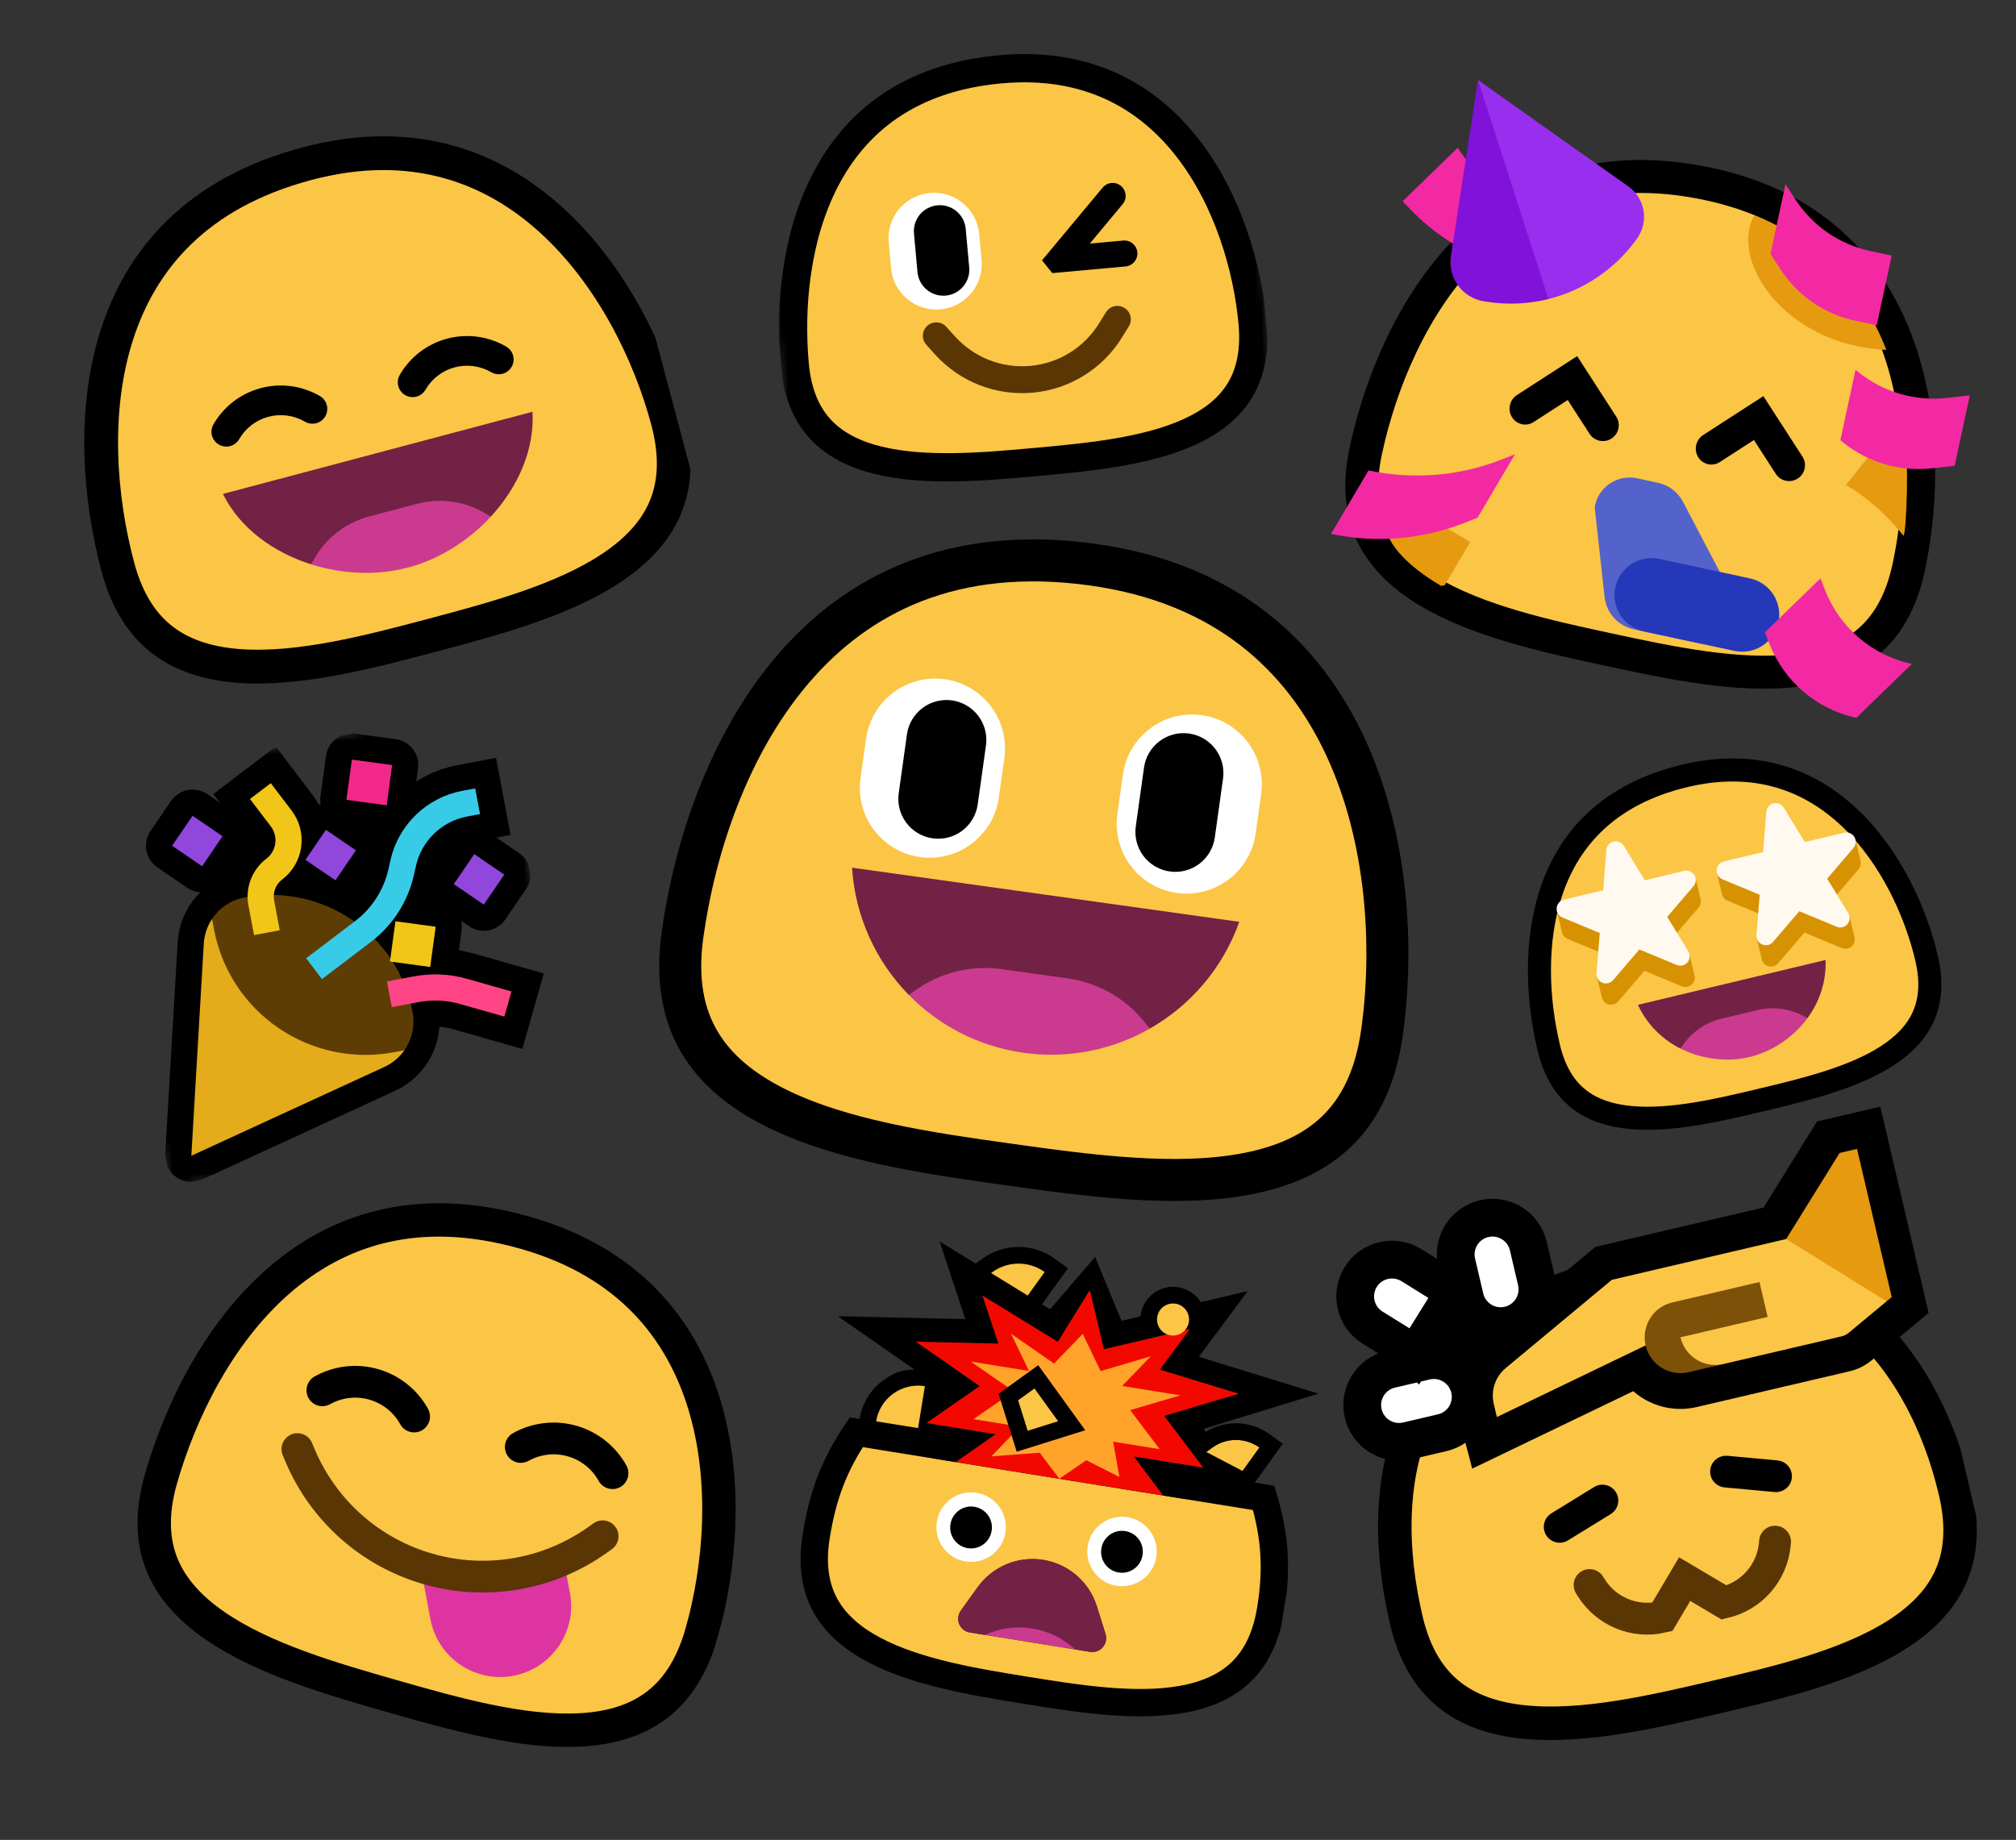 <svg width="298" height="272" viewBox="0 0 298 272" fill="none" xmlns="http://www.w3.org/2000/svg">
<rect x="0" y="0" width="298" height="272" fill="#333333" stroke="none"/>
<g clip-path="url(#clip0_11_27)">
<path d="M98.695 62.193C100.13 67.6 99.736 71.812 98.274 75.195C96.798 78.61 94.122 81.436 90.556 83.843C83.32 88.725 73.073 91.473 63.895 93.91C54.721 96.345 44.318 99.08 35.471 98.461C31.107 98.156 27.312 97.041 24.288 94.816C21.298 92.615 18.841 89.166 17.409 83.772C14.731 73.686 13.645 60.833 17.27 49.517C20.841 38.37 29.023 28.539 45.389 24.195C60.902 20.077 72.774 24.597 81.518 32.554C90.372 40.612 96.058 52.258 98.695 62.193Z" fill="#FBC546" stroke="black" stroke-width="4.994"/>
<path fill-rule="evenodd" clip-rule="evenodd" d="M32.354 65.725C32.856 66.016 33.453 66.096 34.014 65.947C34.576 65.797 35.055 65.432 35.346 64.931C35.352 64.92 35.358 64.914 35.358 64.914C36.304 63.284 37.857 62.096 39.679 61.612C41.501 61.129 43.439 61.39 45.069 62.336C45.069 62.336 45.077 62.339 45.088 62.345C45.589 62.636 46.186 62.715 46.748 62.566C47.309 62.417 47.788 62.052 48.079 61.551C48.081 61.55 48.081 61.548 48.081 61.548C48.69 60.502 48.333 59.158 47.285 58.552C47.277 58.545 47.272 58.542 47.272 58.542C44.636 57.012 41.499 56.593 38.554 57.375C35.609 58.157 33.093 60.077 31.564 62.712C31.564 62.712 31.561 62.717 31.556 62.728C30.947 63.774 31.304 65.117 32.352 65.723C32.352 65.723 32.352 65.725 32.354 65.725Z" fill="black"/>
<path fill-rule="evenodd" clip-rule="evenodd" d="M75.622 54.239C75.331 54.74 74.852 55.106 74.29 55.255C73.729 55.404 73.132 55.324 72.63 55.033C72.62 55.027 72.612 55.025 72.612 55.025C70.982 54.078 69.044 53.817 67.222 54.301C65.4 54.785 63.846 55.972 62.9 57.603C62.9 57.603 62.895 57.609 62.889 57.619C62.598 58.121 62.119 58.486 61.557 58.635C60.996 58.784 60.399 58.704 59.897 58.413C59.895 58.414 59.895 58.412 59.895 58.412C58.847 57.806 58.49 56.462 59.099 55.416C59.103 55.406 59.106 55.401 59.106 55.401C60.636 52.765 63.152 50.845 66.097 50.063C69.042 49.282 72.179 49.701 74.814 51.231C74.814 51.231 74.82 51.234 74.828 51.241C75.876 51.847 76.233 53.19 75.624 54.236C75.624 54.236 75.624 54.239 75.622 54.239Z" fill="black"/>
<path fill-rule="evenodd" clip-rule="evenodd" d="M46.022 83.439C40.379 81.662 35.443 78.053 32.951 73.022L78.71 60.874C79.041 66.479 76.545 72.061 72.526 76.403C69.419 74.239 47.647 80.018 46.022 83.439Z" fill="#722245"/>
<path fill-rule="evenodd" clip-rule="evenodd" d="M46.02 83.439C47.645 80.019 50.711 77.379 54.529 76.365C56.839 75.752 59.317 75.094 61.627 74.481C65.445 73.468 69.416 74.239 72.524 76.403C69.239 79.954 64.936 82.675 60.328 83.898C55.72 85.121 50.633 84.893 46.02 83.439Z" fill="#CA3B8F"/>
</g>
<g clip-path="url(#clip1_11_27)">
<path d="M187.833 237.909C187.113 242.377 185.434 245.361 183.239 247.379C181.023 249.416 178.114 250.624 174.686 251.227C167.73 252.452 159.252 251.108 151.667 249.885C144.084 248.662 135.495 247.256 129.16 243.885C126.035 242.222 123.598 240.148 122.096 237.507C120.611 234.895 119.932 231.537 120.65 227.078C121.608 221.14 123.269 216.625 126.576 211.734L186.792 221.441C188.509 227.191 188.781 232.03 187.833 237.909Z" fill="#FBC546" stroke="black" stroke-width="4.041"/>
<path d="M142.73 230.832C145.53 231.284 148.165 229.38 148.617 226.58C149.068 223.78 147.164 221.144 144.364 220.693C141.564 220.241 138.928 222.145 138.477 224.945C138.026 227.745 139.93 230.381 142.73 230.832Z" fill="white"/>
<path d="M165.037 234.428C167.837 234.88 170.473 232.976 170.924 230.176C171.375 227.376 169.471 224.74 166.671 224.289C163.871 223.837 161.236 225.741 160.784 228.541C160.333 231.341 162.237 233.977 165.037 234.428Z" fill="white"/>
<path fill-rule="evenodd" clip-rule="evenodd" d="M146.584 226.284C146.714 225.477 146.518 224.651 146.04 223.989C145.56 223.327 144.839 222.882 144.032 222.752C143.225 222.622 142.401 222.818 141.737 223.295C141.075 223.773 140.63 224.497 140.5 225.304L140.494 225.34C140.364 226.147 140.56 226.972 141.038 227.633C141.517 228.297 142.238 228.742 143.046 228.872C143.853 229.003 144.677 228.807 145.341 228.327C146.003 227.849 146.448 227.128 146.578 226.321L146.584 226.284Z" fill="black"/>
<path fill-rule="evenodd" clip-rule="evenodd" d="M168.892 229.876C169.162 228.197 168.021 226.619 166.344 226.349L166.336 226.348C164.658 226.077 163.079 227.217 162.808 228.896L162.801 228.94C162.53 230.617 163.672 232.197 165.349 232.468L165.357 232.469C167.034 232.74 168.614 231.598 168.885 229.921L168.892 229.876Z" fill="black"/>
<path fill-rule="evenodd" clip-rule="evenodd" d="M163.419 241.56C163.632 242.239 163.479 242.98 163.014 243.519C162.546 244.057 161.837 244.315 161.133 244.202C156.479 243.452 148.014 242.087 143.36 241.337C142.657 241.223 142.064 240.756 141.79 240.097C141.517 239.44 141.605 238.688 142.02 238.11C142.774 237.06 143.664 235.824 144.526 234.625C146.732 231.558 150.479 230.001 154.208 230.602C157.938 231.203 161.005 233.859 162.136 237.464C162.577 238.873 163.033 240.326 163.419 241.56Z" fill="#5B2B02"/>
<path fill-rule="evenodd" clip-rule="evenodd" d="M145.577 241.694L143.36 241.337C142.656 241.224 142.064 240.756 141.789 240.098C141.517 239.44 141.605 238.688 142.02 238.11C142.774 237.06 143.664 235.825 144.525 234.625C146.732 231.559 150.479 230.001 154.208 230.602C157.937 231.203 161.005 233.859 162.136 237.464C162.577 238.873 163.033 240.326 163.419 241.56C163.632 242.239 163.479 242.98 163.014 243.519C162.546 244.058 161.837 244.316 161.133 244.202L158.916 243.845C155.864 242.72 153.652 242.418 152.12 242.171C150.519 241.911 148.073 241.604 145.577 241.694Z" fill="#722245"/>
<path fill-rule="evenodd" clip-rule="evenodd" d="M145.579 241.695C147.72 240.712 150.146 240.35 152.575 240.742C155.005 241.133 157.194 242.24 158.918 243.845L145.579 241.695Z" fill="#CA3B8F"/>
<path d="M156.14 187.768L155.137 187.047C152.398 185.077 148.703 185.08 145.967 187.056L145.231 187.588L145.02 187.74L144.964 187.781L144.949 187.791L144.945 187.794L144.944 187.795L144.944 187.795L144.944 187.795L144.944 187.795L145.667 188.796L144.944 187.795L143.325 188.965L145.095 189.89L151.064 193.01L152.013 193.506L152.638 192.636L155.419 188.77L156.14 187.768Z" fill="#FBC546" stroke="black" stroke-width="2.469"/>
<path fill-rule="evenodd" clip-rule="evenodd" d="M178.168 195.841C177.743 198.477 175.654 197.834 173.019 197.409C170.383 196.984 168.198 196.938 168.623 194.302C169.048 191.666 171.529 189.874 174.165 190.299C176.8 190.724 178.593 193.205 178.168 195.841ZM175.733 195.448C175.525 196.74 174.31 197.617 173.019 197.409C171.727 197.201 170.849 195.986 171.058 194.695C171.266 193.404 172.481 192.526 173.772 192.734C175.063 192.942 175.941 194.157 175.733 195.448Z" fill="black"/>
<path fill-rule="evenodd" clip-rule="evenodd" d="M126.685 212.165L127.078 209.727C127.447 207.438 128.711 205.392 130.587 204.034L130.589 204.033C132.467 202.676 134.114 202.236 136.401 202.605L139.065 204.397L137.752 213.95L126.685 212.165ZM132.033 206.032C131.377 206.507 130.826 207.098 130.402 207.769C129.954 208.478 129.649 209.276 129.513 210.119L129.512 210.123L135.709 211.122L136.709 204.925L136.704 204.925C135.861 204.789 135.007 204.828 134.194 205.03C133.423 205.221 132.688 205.559 132.033 206.032Z" fill="black"/>
<path fill-rule="evenodd" clip-rule="evenodd" d="M161.097 190.69L156.359 198.351L145.201 191.498L147.557 198.618L135.341 198.333L144.791 204.912L136.902 210.38L147.146 212.031L141.23 216.133L171.963 221.087L167.635 215.334L177.88 216.986L172.109 209.316L183.148 206.04L171.461 202.471L175.935 196.452L163.188 199.452L161.097 190.69Z" fill="#F30800"/>
<path fill-rule="evenodd" clip-rule="evenodd" d="M161.882 185.821L165.773 195.262L184.427 190.871L177.21 200.581L194.89 206.031L177.913 211.23L185.868 221.805L175.624 220.154L175.385 221.639L137.808 215.581L138.048 214.096L127.803 212.445L138.679 204.905L123.843 194.578L142.693 195.017L138.893 183.531L155.222 193.561L161.882 185.821ZM156.359 198.351L145.201 191.498L147.557 198.618L135.34 198.333L144.791 204.912L136.902 210.38L147.146 212.031L141.23 216.133L171.963 221.087L167.635 215.334L177.88 216.986L172.109 209.316L183.148 206.04L171.461 202.471L175.934 196.452L163.188 199.452L161.097 190.69L156.359 198.351Z" fill="black"/>
<path fill-rule="evenodd" clip-rule="evenodd" d="M160.049 197.192L155.81 201.58L149.457 197.175L152.103 202.672L143.497 201.285L149.85 205.69L143.89 209.8L150.775 210.91L146.536 215.298L153.686 214.76L156.596 218.61L160.57 215.87L165.467 218.35L164.543 213.13L171.427 214.239L167.061 208.464L174.476 206.279L165.871 204.892L170.11 200.504L162.695 202.69L160.049 197.192Z" fill="#FFA32B"/>
<path d="M173.019 197.409C174.31 197.617 175.525 196.74 175.733 195.448C175.941 194.157 175.063 192.942 173.772 192.734C172.481 192.526 171.266 193.403 171.058 194.695C170.85 195.986 171.727 197.201 173.019 197.409Z" fill="#FBC546"/>
<path fill-rule="evenodd" clip-rule="evenodd" d="M129.512 210.123L129.513 210.119C129.778 208.477 130.684 207.008 132.033 206.032C133.381 205.058 135.062 204.66 136.705 204.925L136.709 204.925L135.71 211.122L129.512 210.123Z" fill="#FBC546"/>
<path fill-rule="evenodd" clip-rule="evenodd" d="M186.17 213.99L183.664 217.475L178.284 214.663C178.284 214.663 178.667 214.386 179.206 213.997C181.284 212.496 184.09 212.494 186.17 213.99Z" fill="#FBC546"/>
<path fill-rule="evenodd" clip-rule="evenodd" d="M187.61 211.988L189.612 213.428L184.418 220.651L176.42 213.548L176.84 212.664L178.284 214.663L183.664 217.475L186.17 213.99L186.17 213.99C185.463 213.482 184.673 213.146 183.856 212.984C182.836 212.781 181.773 212.848 180.78 213.185C180.228 213.372 179.697 213.643 179.206 213.997L178.284 214.663L176.84 212.664L177.762 211.998C180.7 209.876 184.668 209.872 187.61 211.988Z" fill="black"/>
<path d="M149.771 206.014L149.049 206.535L149.316 207.384L150.728 211.889L151.097 213.066L152.275 212.697L156.779 211.285L158.413 210.773L157.411 209.384L153.914 204.544L153.191 203.543L152.191 204.266L149.771 206.014Z" fill="#FBC546" stroke="black" stroke-width="2.469"/>
</g>
<g clip-path="url(#clip2_11_27)">
<path d="M284.757 141.531C285.644 145.244 285.304 148.111 284.249 150.394C283.184 152.699 281.31 154.582 278.836 156.164C273.817 159.372 266.779 161.074 260.476 162.58C254.175 164.086 247.031 165.776 241.005 165.204C238.033 164.922 235.463 164.097 233.438 162.527C231.434 160.975 229.817 158.58 228.931 154.875C227.275 147.948 226.752 139.161 229.417 131.502C232.042 123.957 237.791 117.388 249.031 114.702C259.685 112.155 267.708 115.44 273.539 121.017C279.443 126.665 283.126 134.707 284.757 141.531Z" fill="#FBC546" stroke="black" stroke-width="3.408"/>
<path fill-rule="evenodd" clip-rule="evenodd" d="M248.413 155.019C245.809 153.709 243.522 151.581 242.114 148.548L269.853 141.917C269.968 145.259 268.891 148.191 267.161 150.537C265.001 149.191 249.731 152.841 248.413 155.019Z" fill="#722245"/>
<path fill-rule="evenodd" clip-rule="evenodd" d="M248.419 155.018C249.736 152.84 251.889 151.21 254.479 150.591C256.197 150.181 258.041 149.74 259.76 149.329C262.349 148.71 265.007 149.189 267.167 150.536C264.995 153.483 261.792 155.508 258.627 156.265C255.461 157.022 251.688 156.664 248.419 155.018Z" fill="#CA3B8F"/>
<path fill-rule="evenodd" clip-rule="evenodd" d="M261.846 123.158C261.859 122.997 261.899 122.839 261.966 122.693C262.05 122.508 262.174 122.343 262.328 122.212C262.452 122.105 262.595 122.021 262.75 121.964C262.88 121.915 263.018 121.887 263.158 121.878C263.308 121.871 263.458 121.887 263.603 121.927C263.763 121.97 263.915 122.044 264.05 122.14C264.199 122.249 264.324 122.386 264.421 122.543L266.56 126.041L274.284 124.194L275.006 127.213C275.135 127.657 275.037 128.145 274.727 128.509C272.899 130.646 270.845 133.046 270.845 133.046L272.107 135.113L273.375 135.404L274.112 138.489C274.235 138.929 274.138 139.413 273.829 139.773C273.437 140.232 272.794 140.385 272.237 140.154C269.64 139.075 266.722 137.863 266.722 137.863C266.722 137.863 264.668 140.263 262.839 142.4C262.447 142.859 261.804 143.012 261.247 142.781C260.809 142.599 260.503 142.212 260.414 141.763L259.677 138.679L260.667 137.942L260.867 135.432C260.867 135.432 257.949 134.219 255.352 133.141C254.932 132.966 254.634 132.603 254.532 132.178L253.794 129.092L261.52 127.246L261.846 123.158ZM238.202 128.81C238.215 128.649 238.256 128.491 238.322 128.345C238.407 128.16 238.53 127.995 238.684 127.864C238.808 127.757 238.952 127.673 239.106 127.616C239.236 127.567 239.374 127.539 239.514 127.53C239.664 127.523 239.814 127.538 239.959 127.579C240.119 127.622 240.272 127.696 240.406 127.792C240.556 127.901 240.68 128.038 240.778 128.195L242.917 131.692L250.64 129.846L251.362 132.865C251.491 133.309 251.393 133.797 251.084 134.161C249.255 136.298 247.201 138.698 247.201 138.698L248.463 140.764L249.731 141.056L250.468 144.141C250.592 144.581 250.494 145.065 250.185 145.425C249.793 145.884 249.15 146.037 248.593 145.806C245.996 144.727 243.078 143.515 243.078 143.515C243.078 143.515 241.024 145.915 239.196 148.052C238.804 148.511 238.161 148.664 237.604 148.433C237.165 148.251 236.86 147.864 236.771 147.415L236.033 144.331L237.024 143.594L237.223 141.083C237.223 141.083 234.306 139.871 231.708 138.792C231.288 138.618 230.99 138.254 230.889 137.83L230.151 134.744L237.876 132.897L238.202 128.81Z" fill="#D69200"/>
<path fill-rule="evenodd" clip-rule="evenodd" d="M261.092 120.007C261.14 119.405 261.57 118.903 262.156 118.763C262.743 118.622 263.353 118.876 263.668 119.391C265.135 121.79 266.784 124.487 266.784 124.487C266.784 124.487 269.858 123.752 272.592 123.098C273.179 122.958 273.789 123.21 274.104 123.725C274.418 124.24 274.366 124.899 273.974 125.357C272.145 127.494 270.091 129.895 270.091 129.895C270.091 129.895 271.739 132.59 273.205 134.989C273.52 135.504 273.468 136.163 273.076 136.621C272.684 137.08 272.041 137.234 271.484 137.002C268.886 135.923 265.969 134.711 265.969 134.711C265.969 134.711 263.915 137.111 262.086 139.248C261.694 139.707 261.051 139.861 260.494 139.629C259.937 139.397 259.592 138.833 259.64 138.232C259.863 135.429 260.114 132.28 260.114 132.28C260.114 132.28 257.196 131.068 254.599 129.989C254.042 129.757 253.697 129.193 253.745 128.592C253.793 127.99 254.223 127.489 254.809 127.349C257.544 126.695 260.618 125.961 260.618 125.961C260.618 125.961 260.869 122.809 261.092 120.007ZM237.449 125.659C237.497 125.057 237.926 124.555 238.513 124.414C239.099 124.274 239.71 124.528 240.024 125.043C241.491 127.442 243.14 130.138 243.14 130.138C243.14 130.138 246.214 129.404 248.949 128.75C249.535 128.61 250.145 128.862 250.46 129.377C250.775 129.891 250.722 130.55 250.33 131.009C248.502 133.146 246.448 135.546 246.448 135.546C246.448 135.546 248.095 138.242 249.562 140.641C249.876 141.155 249.824 141.815 249.432 142.273C249.04 142.732 248.397 142.885 247.84 142.654C245.243 141.575 242.325 140.363 242.325 140.363C242.325 140.363 240.271 142.763 238.443 144.9C238.051 145.359 237.408 145.512 236.851 145.281C236.294 145.049 235.949 144.485 235.997 143.883C236.22 141.081 236.47 137.932 236.47 137.932C236.47 137.932 233.553 136.719 230.955 135.641C230.398 135.409 230.053 134.845 230.101 134.243C230.149 133.642 230.579 133.141 231.166 133.001C233.9 132.347 236.974 131.612 236.974 131.612C236.974 131.612 237.226 128.461 237.449 125.659Z" fill="#FFF9EF"/>
</g>
<g clip-path="url(#clip3_11_27)">
<path d="M103.69 241.484C102.172 246.799 99.705 250.174 96.752 252.305C93.771 254.456 90.069 255.5 85.825 255.738C77.214 256.219 67.126 253.366 58.105 250.788C49.086 248.212 38.873 245.267 31.678 240.265C28.128 237.797 25.472 234.931 24.032 231.512C22.608 228.13 22.269 223.96 23.784 218.657C26.616 208.742 32.199 197.284 41.002 189.516C49.675 181.863 61.594 177.661 77.682 182.257C92.932 186.613 100.719 196.458 104.113 207.637C107.549 218.956 106.48 231.718 103.69 241.484Z" fill="#FBC546" stroke="black" stroke-width="4.934"/>
<path fill-rule="evenodd" clip-rule="evenodd" d="M45.608 206.678C45.909 207.22 46.414 207.621 47.012 207.791C47.61 207.962 48.251 207.889 48.793 207.588C48.804 207.581 48.813 207.579 48.813 207.579C50.576 206.599 52.655 206.358 54.595 206.913C56.535 207.467 58.174 208.769 59.154 210.533C59.154 210.533 59.159 210.539 59.166 210.551C59.467 211.093 59.972 211.494 60.57 211.665C61.168 211.835 61.809 211.762 62.351 211.461C62.353 211.461 62.354 211.459 62.354 211.459C63.487 210.831 63.896 209.401 63.265 208.269C63.261 208.258 63.258 208.253 63.258 208.253C61.674 205.401 59.02 203.296 55.884 202.401C52.749 201.505 49.383 201.89 46.532 203.475C46.532 203.475 46.526 203.478 46.517 203.485C45.384 204.113 44.975 205.543 45.606 206.675C45.606 206.675 45.605 206.677 45.608 206.678Z" fill="black"/>
<path fill-rule="evenodd" clip-rule="evenodd" d="M91.678 219.839C91.136 220.14 90.495 220.213 89.897 220.043C89.3 219.872 88.794 219.471 88.493 218.929C88.487 218.917 88.481 218.911 88.481 218.911C87.501 217.147 85.863 215.845 83.923 215.291C81.983 214.736 79.903 214.977 78.14 215.957C78.14 215.957 78.132 215.959 78.12 215.966C77.578 216.267 76.937 216.34 76.339 216.169C75.742 215.999 75.236 215.598 74.935 215.056C74.933 215.055 74.933 215.053 74.933 215.053C74.302 213.921 74.711 212.491 75.844 211.863C75.854 211.856 75.86 211.853 75.86 211.853C78.711 210.269 82.076 209.883 85.212 210.779C88.347 211.675 91.001 213.78 92.585 216.631C92.585 216.631 92.588 216.636 92.593 216.647C93.223 217.779 92.815 219.209 91.681 219.837C91.681 219.837 91.681 219.84 91.678 219.839Z" fill="black"/>
<path fill-rule="evenodd" clip-rule="evenodd" d="M83.281 230.337L62.655 234.205C62.655 234.205 63.089 236.523 63.622 239.362C64.691 245.057 70.173 248.81 75.869 247.74C81.564 246.671 85.317 241.189 84.248 235.494C83.714 232.655 83.281 230.337 83.281 230.337Z" fill="#DD34A2"/>
<path d="M43.962 214.226C43.962 214.226 44.099 214.551 44.328 215.099C47.764 223.306 54.743 229.506 63.297 231.95C63.299 231.951 63.299 231.951 63.302 231.951C71.856 234.395 81.057 232.817 88.31 227.664C88.794 227.319 89.081 227.116 89.081 227.116" stroke="#593604" stroke-width="4.694" stroke-miterlimit="1.5" stroke-linecap="round"/>
</g>
<g clip-path="url(#clip4_11_27)">
<path d="M289.025 220.499C290.289 225.897 289.774 230.058 288.227 233.366C286.665 236.705 283.931 239.427 280.328 241.706C273.018 246.331 262.787 248.754 253.624 250.898C244.464 253.043 234.079 255.447 225.333 254.575C221.019 254.145 217.293 252.93 214.363 250.637C211.465 248.369 209.132 244.88 207.871 239.495C205.516 229.436 205.243 218.512 209.469 209.241C213.635 200.101 222.369 192.141 238.961 188.257C254.702 184.572 265.958 187.877 273.854 194.26C281.854 200.726 286.708 210.598 289.025 220.499Z" fill="#FBC546" stroke="black" stroke-width="4.949"/>
<path d="M234.969 234.325C234.969 234.325 235.043 234.445 235.168 234.649C237.373 238.229 241.618 239.997 245.711 239.039L249.021 233.445L254.849 236.9C258.943 235.942 261.962 232.474 262.348 228.287C262.37 228.048 262.383 227.908 262.383 227.908" stroke="#593604" stroke-width="4.708" stroke-miterlimit="1.5" stroke-linecap="round"/>
<path fill-rule="evenodd" clip-rule="evenodd" d="M254.926 219.891L262.314 220.571C263.603 220.691 264.746 219.739 264.866 218.451C264.983 217.161 264.034 216.017 262.744 215.9L255.356 215.219C254.067 215.099 252.924 216.051 252.804 217.34C252.686 218.63 253.636 219.774 254.926 219.891Z" fill="black"/>
<path fill-rule="evenodd" clip-rule="evenodd" d="M235.636 219.835L229.318 223.724C228.214 224.402 227.87 225.848 228.548 226.952C229.227 228.053 230.675 228.399 231.776 227.72L238.094 223.831C239.198 223.153 239.542 221.707 238.864 220.603C238.184 219.501 236.737 219.156 235.636 219.835Z" fill="black"/>
<path fill-rule="evenodd" clip-rule="evenodd" d="M278.446 163.484L285.526 193.728L276.666 201.097C275.717 201.884 274.599 202.44 273.398 202.721C270.507 203.398 258.003 206.324 250.808 208.009C248.076 208.648 245.201 208.176 242.816 206.696C242.32 206.388 241.853 206.041 241.421 205.661L217.61 217.122C216.315 211.592 213.662 205.553 217.203 200.356C217.756 199.539 218.427 198.803 219.185 198.175C224.734 193.559 230.284 188.947 235.833 184.332L260.686 178.514L268.581 165.793L278.446 163.484Z" fill="black"/>
<path fill-rule="evenodd" clip-rule="evenodd" d="M238.259 189.2L266.606 182.565L278.443 190.667L278.871 192.38L273.283 197.026C272.966 197.288 272.594 197.473 272.194 197.566L254.758 201.647C253.673 201.901 250.437 202.626 248.459 202.108C245.26 201.272 243.249 198.905 243.249 198.905L243.248 198.9L221.262 209.488L220.801 207.519C220.345 205.568 221.03 203.524 222.573 202.244C227.567 198.091 238.259 189.2 238.259 189.2Z" fill="#FBC546"/>
<path fill-rule="evenodd" clip-rule="evenodd" d="M264.029 183.168L271.925 170.447L274.502 169.844L279.629 191.749L278.872 192.38L264.029 183.168Z" fill="#E59A10"/>
<path fill-rule="evenodd" clip-rule="evenodd" d="M243.25 198.91L243.249 198.905C242.583 196.06 244.349 193.211 247.197 192.545L260.082 189.528L261.288 194.683L248.403 197.699C248.403 197.699 248.404 197.701 248.404 197.704C249.07 200.549 251.916 202.313 254.758 201.647L249.604 202.854C248.239 203.174 246.803 202.939 245.61 202.199C244.42 201.458 243.57 200.276 243.25 198.91Z" fill="#7E5108"/>
<path d="M214.985 190.977L214.988 190.979C217.534 192.563 218.322 195.913 216.738 198.464M214.985 190.977L214.366 196.992M214.985 190.977L208.625 187.029C206.075 185.447 202.72 186.232 201.137 188.782L201.135 188.785C199.558 191.335 200.338 194.686 202.89 196.269L209.247 200.215M214.985 190.977L209.247 200.215M216.738 198.464L214.366 196.992M216.738 198.464C216.739 198.463 216.739 198.462 216.74 198.461L214.366 196.992M216.738 198.464C215.156 201.018 211.8 201.803 209.249 200.216L209.25 200.217L210.722 197.845M214.366 196.992C213.597 198.235 211.963 198.618 210.722 197.845M210.722 197.845L209.247 200.215M210.722 197.845L209.247 200.215M208.039 213.01L213.193 211.803C216.117 211.119 217.933 208.192 217.249 205.269C216.564 202.345 213.638 200.529 210.714 201.213L205.56 202.42C202.637 203.104 200.821 206.031 201.505 208.954C202.189 211.878 205.116 213.694 208.039 213.01ZM216.528 191.846C217.212 194.77 220.139 196.586 223.062 195.902C225.986 195.218 227.802 192.291 227.118 189.368L225.911 184.214C225.227 181.29 222.3 179.474 219.377 180.158C216.453 180.842 214.637 183.769 215.321 186.692L216.528 191.846Z" fill="white" stroke="black" stroke-width="5.583"/>
</g>
<g clip-path="url(#clip5_11_27)">
<path d="M282.14 83.885C280.992 89.223 278.782 92.711 276.011 95.005C273.214 97.32 269.635 98.592 265.467 99.104C257.011 100.143 246.883 97.992 237.822 96.044C228.764 94.096 218.506 91.863 211.087 87.405C207.426 85.206 204.621 82.554 202.978 79.279C201.352 76.04 200.744 71.952 201.89 66.626C204.031 56.668 208.782 45.01 216.949 36.777C224.995 28.665 236.466 23.743 252.624 27.218C267.94 30.511 276.26 39.703 280.337 50.498C284.466 61.429 284.249 74.077 282.14 83.885Z" fill="#FBC546" stroke="black" stroke-width="4.874"/>
<path d="M214.221 78.285C212.305 77.153 210.237 76.3 208.085 75.751C203.531 74.772 202.695 80.524 213.033 86.625L213.556 86.51L217.33 80.122C217.33 80.122 215.788 79.212 214.221 78.285Z" fill="#E59A10"/>
<path d="M281.341 79.174C281.819 79.557 282.173 66.18 281.608 66.899L277.42 65.999L272.861 71.689C276.122 73.614 279.038 76.231 281.341 79.174Z" fill="#E59A10"/>
<path d="M259.309 31.834C268.857 35.569 275.416 42.866 278.835 51.729C263.851 51.029 255.593 38.602 259.309 31.834Z" fill="#E59A10"/>
<path d="M266.432 67.501C267.137 68.589 266.824 70.043 265.735 70.745C264.647 71.449 263.193 71.136 262.491 70.047C261.161 67.987 259.263 65.05 259.263 65.05C259.263 65.05 256.278 66.978 254.216 68.31C253.706 68.64 253.086 68.754 252.494 68.627C251.903 68.499 251.385 68.141 251.055 67.631C250.707 67.095 250.588 66.443 250.722 65.819C250.857 65.195 251.233 64.65 251.77 64.305C254.923 62.269 260.658 58.563 260.658 58.563C260.658 58.563 264.404 64.358 266.432 67.501Z" fill="black"/>
<path d="M238.908 61.591C239.244 62.112 239.36 62.746 239.229 63.354C239.099 63.962 238.732 64.493 238.211 64.829C238.211 64.832 238.208 64.831 238.208 64.831C237.121 65.536 235.667 65.223 234.965 64.134C233.635 62.074 231.737 59.137 231.737 59.137C231.737 59.137 228.752 61.065 226.69 62.397C226.18 62.727 225.56 62.841 224.968 62.713C224.376 62.586 223.858 62.227 223.529 61.718C223.181 61.182 223.062 60.53 223.196 59.906C223.33 59.282 223.707 58.737 224.244 58.392C227.396 56.355 233.132 52.65 233.132 52.65C233.132 52.65 236.877 58.447 238.908 61.591Z" fill="black"/>
<path fill-rule="evenodd" clip-rule="evenodd" d="M235.772 74.727C235.738 74.885 235.73 75.051 235.748 75.215C235.901 76.615 236.683 83.704 237.187 88.266C237.445 90.611 239.177 92.528 241.484 93.024C244.235 93.615 247.975 94.42 251.015 95.073C253.975 95.71 256.888 93.828 257.525 90.868C257.525 90.868 251.42 79.222 248.78 74.189C248.025 72.749 246.669 71.717 245.077 71.375C244.151 71.175 243.06 70.941 241.983 70.709C239.16 70.102 236.38 71.898 235.773 74.721C235.772 74.724 235.772 74.724 235.772 74.727Z" fill="#5462CB"/>
<path fill-rule="evenodd" clip-rule="evenodd" d="M262.883 92.018C263.189 90.598 262.917 89.113 262.128 87.892C261.34 86.672 260.098 85.813 258.678 85.508C254.692 84.651 249.27 83.485 245.284 82.627C243.864 82.322 242.379 82.594 241.158 83.382C239.938 84.171 239.079 85.413 238.774 86.833C238.469 88.252 238.741 89.737 239.529 90.958C240.318 92.179 241.56 93.037 242.979 93.343C246.966 94.2 252.387 95.366 256.374 96.223C257.793 96.528 259.278 96.257 260.499 95.468C261.72 94.68 262.578 93.438 262.883 92.018Z" fill="#2438B9"/>
<path fill-rule="evenodd" clip-rule="evenodd" d="M207.325 29.763L215.474 21.846C218.571 26.641 223.443 30.006 229.022 31.206C231.052 31.643 232.633 31.983 232.633 31.983L224.484 39.9C218.458 38.604 212.948 35.553 208.655 31.132C207.861 30.314 207.325 29.763 207.325 29.763Z" fill="#F229A2"/>
<path fill-rule="evenodd" clip-rule="evenodd" d="M289.385 68.81L291.624 58.403C291.624 58.403 289.884 58.595 287.776 58.828C283.099 59.343 278.408 57.982 274.736 55.04C274.448 54.811 274.278 54.673 274.278 54.673L272.04 65.08C272.04 65.08 272.21 65.218 272.498 65.447C276.17 68.389 280.861 69.75 285.537 69.235C287.645 69.002 289.385 68.81 289.385 68.81Z" fill="#F229A2"/>
<path fill-rule="evenodd" clip-rule="evenodd" d="M277.41 48.095L279.627 37.788L276.435 37.101C271.879 36.121 267.898 33.371 265.371 29.459C264.549 28.186 263.926 27.222 263.926 27.222L261.709 37.529C261.709 37.529 262.332 38.493 263.155 39.767C265.682 43.678 269.663 46.429 274.218 47.409C275.998 47.791 277.41 48.095 277.41 48.095Z" fill="#F229A2"/>
<path fill-rule="evenodd" clip-rule="evenodd" d="M196.753 78.919L202.294 69.541C208.881 70.957 215.742 70.393 222.007 67.918C223.167 67.459 223.948 67.151 223.948 67.151L218.408 76.53C218.408 76.53 217.626 76.837 216.467 77.296C210.202 79.772 203.34 80.336 196.753 78.919Z" fill="#F229A2"/>
<path fill-rule="evenodd" clip-rule="evenodd" d="M228.887 44.207C225.988 44.932 222.927 45.092 219.868 44.622C219.7 44.596 219.532 44.571 219.367 44.545C217.833 44.31 216.454 43.473 215.535 42.221C214.617 40.969 214.233 39.402 214.468 37.868C215.879 28.688 218.471 11.822 218.471 11.822L222.059 16.42L230.957 38.888L228.887 44.207Z" fill="#8012DA"/>
<path fill-rule="evenodd" clip-rule="evenodd" d="M228.887 44.207L218.471 11.822C218.471 11.822 233.085 22.169 240.694 27.557C243.175 29.316 243.764 32.751 242.005 35.233C242.005 35.233 242.005 35.233 242.005 35.236C238.786 39.777 234.099 42.902 228.887 44.207Z" fill="#982EEE"/>
<path fill-rule="evenodd" clip-rule="evenodd" d="M260.887 93.48C260.887 93.48 261.173 94.204 261.592 95.271C263.778 100.801 268.58 104.872 274.393 106.122L274.396 106.123L282.602 98.15L282.599 98.15C276.785 96.9 271.984 92.829 269.798 87.299C269.378 86.232 269.093 85.508 269.093 85.508L260.887 93.48Z" fill="#F229A2"/>
</g>
<g clip-path="url(#clip6_11_27)">
<mask id="mask0_11_27" style="mask-type:luminance" maskUnits="userSpaceOnUse" x="13" y="104" width="72" height="72">
<path fill-rule="evenodd" clip-rule="evenodd" d="M13.999 115.597L73.7 104.342L84.955 164.042L25.255 175.297L13.999 115.597Z" fill="white"/>
</mask>
<g mask="url(#mask0_11_27)">
<path fill-rule="evenodd" clip-rule="evenodd" d="M28.282 170.862C28.282 170.862 29.512 149.93 30.123 139.504C30.322 136.118 32.799 133.304 36.131 132.676L36.133 132.675C47.683 130.498 58.812 138.096 60.989 149.646L60.99 149.648C61.618 152.98 59.899 156.312 56.818 157.73C47.33 162.096 28.282 170.862 28.282 170.862Z" stroke="black" stroke-width="7.73" stroke-miterlimit="1.5" stroke-linecap="round" stroke-linejoin="round"/>
<path d="M47.963 142.037C47.963 142.037 50.944 139.771 53.673 137.697C56.532 135.522 58.529 132.406 59.307 128.897C59.4 128.48 59.496 128.054 59.59 127.629C60.588 123.131 64.171 119.661 68.699 118.808" stroke="black" stroke-width="11.594" stroke-miterlimit="1.5" stroke-linecap="square" stroke-linejoin="round"/>
<path d="M39.094 135.981C39.094 135.981 38.866 134.774 38.622 133.481C38.265 131.584 39.01 129.646 40.548 128.478L40.551 128.475C41.676 127.618 42.417 126.35 42.608 124.948C42.798 123.546 42.426 122.125 41.569 121C40.538 119.643 39.659 118.487 39.659 118.487" stroke="black" stroke-width="11.594" stroke-miterlimit="1.5" stroke-linecap="square" stroke-linejoin="round"/>
<path d="M59.455 146.632L61.528 146.241C63.845 145.804 66.232 145.913 68.5 146.559C70.73 147.194 73.218 147.901 73.218 147.901" stroke="black" stroke-width="11.594" stroke-miterlimit="1.5" stroke-linecap="square" stroke-linejoin="round"/>
<path fill-rule="evenodd" clip-rule="evenodd" d="M45.149 127.112L48.177 122.677L52.612 125.705L49.584 130.139L45.149 127.112Z" stroke="black" stroke-width="7.73" stroke-miterlimit="1.5" stroke-linecap="round" stroke-linejoin="round"/>
<path fill-rule="evenodd" clip-rule="evenodd" d="M51.205 118.242L52.015 112.293L57.964 113.104L57.154 119.053L51.205 118.242Z" stroke="black" stroke-width="7.73" stroke-miterlimit="1.5" stroke-linecap="round" stroke-linejoin="round"/>
<path fill-rule="evenodd" clip-rule="evenodd" d="M57.643 142.144L58.453 136.195L64.402 137.005L63.592 142.954L57.643 142.144Z" stroke="black" stroke-width="7.73" stroke-miterlimit="1.5" stroke-linecap="round" stroke-linejoin="round"/>
<path fill-rule="evenodd" clip-rule="evenodd" d="M25.438 125.032L28.466 120.597L32.9 123.625L29.873 128.06L25.438 125.032Z" stroke="black" stroke-width="7.73" stroke-miterlimit="1.5" stroke-linecap="round" stroke-linejoin="round"/>
<path fill-rule="evenodd" clip-rule="evenodd" d="M67.078 130.705L70.106 126.27L74.541 129.298L71.513 133.733L67.078 130.705Z" stroke="black" stroke-width="7.73" stroke-miterlimit="1.5" stroke-linecap="round" stroke-linejoin="round"/>
<path fill-rule="evenodd" clip-rule="evenodd" d="M44.446 123.38L53.071 117.89L64.264 115.78L67.43 132.571L37.58 138.198L34.766 123.273L44.446 123.38Z" fill="black"/>
<path fill-rule="evenodd" clip-rule="evenodd" d="M31.342 135.853L59.775 155.265C59.044 156.307 58.038 157.169 56.818 157.73C47.33 162.096 28.282 170.862 28.282 170.862C28.282 170.862 29.512 149.93 30.123 139.504C30.201 138.164 30.637 136.913 31.342 135.853Z" fill="#E4AB1B"/>
<path fill-rule="evenodd" clip-rule="evenodd" d="M31.342 135.852C32.416 134.234 34.118 133.055 36.131 132.676L36.133 132.675C47.683 130.498 58.812 138.096 60.989 149.646L60.99 149.648C61.369 151.661 60.891 153.675 59.775 155.265L58.239 155.555C52.301 156.674 46.163 155.39 41.173 151.981C36.182 148.576 32.751 143.326 31.631 137.388L31.342 135.852Z" fill="#5E3D05"/>
<path d="M47.963 142.037C47.963 142.037 50.944 139.771 53.673 137.697C56.532 135.522 58.529 132.406 59.307 128.897C59.4 128.48 59.496 128.054 59.59 127.629C60.588 123.131 64.171 119.661 68.699 118.808" stroke="#37CBE8" stroke-width="3.865" stroke-miterlimit="1.5" stroke-linecap="square" stroke-linejoin="round"/>
<path d="M39.094 135.981C39.094 135.981 38.866 134.774 38.622 133.481C38.265 131.584 39.01 129.646 40.548 128.478L40.551 128.475C41.676 127.618 42.417 126.35 42.608 124.948C42.798 123.546 42.426 122.125 41.569 121C40.538 119.643 39.659 118.487 39.659 118.487" stroke="#F2C618" stroke-width="3.865" stroke-miterlimit="1.5" stroke-linecap="square" stroke-linejoin="round"/>
<path d="M59.455 146.632L61.528 146.241C63.845 145.804 66.232 145.913 68.5 146.559C70.73 147.194 73.218 147.901 73.218 147.901" stroke="#FF4586" stroke-width="3.865" stroke-miterlimit="1.5" stroke-linecap="square" stroke-linejoin="round"/>
<path fill-rule="evenodd" clip-rule="evenodd" d="M45.149 127.112L48.177 122.677L52.612 125.705L49.584 130.139L45.149 127.112Z" fill="#9146DC"/>
<path fill-rule="evenodd" clip-rule="evenodd" d="M25.438 125.032L28.466 120.597L32.9 123.625L29.873 128.06L25.438 125.032Z" fill="#9146DC"/>
<path fill-rule="evenodd" clip-rule="evenodd" d="M67.078 130.705L70.106 126.27L74.541 129.298L71.513 133.733L67.078 130.705Z" fill="#9146DC"/>
<path fill-rule="evenodd" clip-rule="evenodd" d="M51.205 118.242L52.015 112.293L57.964 113.104L57.154 119.053L51.205 118.242Z" fill="#F2298A"/>
<path fill-rule="evenodd" clip-rule="evenodd" d="M57.643 142.144L58.453 136.195L64.402 137.005L63.592 142.954L57.643 142.144Z" fill="#F2C618"/>
</g>
</g>
<g clip-path="url(#clip7_11_27)">
<path d="M204.283 152.632C203.322 159.509 200.842 164.139 197.54 167.305C194.207 170.502 189.784 172.447 184.545 173.483C173.915 175.585 160.868 173.796 149.194 172.164C137.524 170.533 124.304 168.652 114.48 163.685C109.633 161.234 105.828 158.131 103.44 154.129C101.078 150.171 99.928 145.042 100.887 138.18C102.68 125.35 107.626 110.122 117.223 98.92C126.677 87.885 140.771 80.577 161.589 83.487C181.321 86.245 192.728 97.134 198.9 110.449C205.151 123.932 206.049 139.995 204.283 152.632Z" fill="#FBC546" stroke="black" stroke-width="6.209"/>
<path fill-rule="evenodd" clip-rule="evenodd" d="M134.37 147.117C129.483 142.14 126.396 135.486 125.951 128.275L183.185 136.274C180.78 143.087 175.987 148.64 169.923 152.086C167.167 148.113 138.109 144.051 134.37 147.117Z" fill="#722245"/>
<path fill-rule="evenodd" clip-rule="evenodd" d="M134.373 147.116C138.112 144.051 143.041 142.573 148.046 143.272L157.83 144.64C162.835 145.34 167.17 148.113 169.925 152.086C164.472 155.182 157.993 156.572 151.305 155.638C144.617 154.703 138.767 151.589 134.373 147.116Z" fill="#CA3B8F"/>
<path fill-rule="evenodd" clip-rule="evenodd" d="M135.999 126.702C138.709 127.08 141.456 126.366 143.639 124.718C145.823 123.069 147.263 120.624 147.642 117.914C147.91 115.995 148.191 113.986 148.46 112.067C149.249 106.422 145.312 101.206 139.667 100.417L139.661 100.417C136.951 100.038 134.204 100.752 132.02 102.4C129.837 104.048 128.396 106.494 128.018 109.204L127.2 115.051C126.411 120.696 130.348 125.912 135.993 126.701L135.999 126.702Z" fill="white"/>
<path fill-rule="evenodd" clip-rule="evenodd" d="M134.062 108.566C134.278 107.018 135.102 105.618 136.35 104.676C137.598 103.734 139.171 103.325 140.719 103.542C142.267 103.758 143.667 104.582 144.609 105.83C145.551 107.078 145.959 108.651 145.743 110.199L144.525 118.91C144.309 120.461 143.485 121.858 142.237 122.803C140.988 123.746 139.416 124.151 137.868 123.935C136.321 123.718 134.92 122.897 133.978 121.649C133.036 120.398 132.627 118.828 132.844 117.278C133.226 114.547 133.68 111.3 134.062 108.566Z" fill="black"/>
<path fill-rule="evenodd" clip-rule="evenodd" d="M173.952 132.006C171.242 131.628 168.796 130.187 167.148 128.003C165.5 125.82 164.786 123.073 165.164 120.363C165.433 118.444 165.713 116.435 165.982 114.516C166.771 108.871 171.987 104.935 177.632 105.724L177.638 105.725C180.348 106.103 182.793 107.544 184.441 109.727C186.089 111.911 186.804 114.658 186.425 117.368L185.608 123.214C184.819 128.86 179.603 132.796 173.958 132.007L173.952 132.006Z" fill="white"/>
<path fill-rule="evenodd" clip-rule="evenodd" d="M180.787 115.097C181.004 113.55 180.595 111.977 179.653 110.729C178.711 109.48 177.311 108.656 175.763 108.44C174.215 108.224 172.643 108.632 171.394 109.574C170.146 110.516 169.322 111.917 169.106 113.464L167.888 122.176C167.672 123.727 168.08 125.296 169.022 126.547C169.964 127.796 171.365 128.617 172.913 128.833C174.461 129.049 176.033 128.644 177.281 127.702C178.53 126.757 179.353 125.359 179.57 123.809C179.951 121.078 180.405 117.831 180.787 115.097Z" fill="black"/>
</g>
<g clip-path="url(#clip8_11_27)">
<mask id="mask1_11_27" style="mask-type:luminance" maskUnits="userSpaceOnUse" x="111" y="0" width="79" height="79">
<path d="M111.189 7.051L182.893 0.532L189.413 72.236L117.709 78.755L111.189 7.051Z" fill="white"/>
</mask>
<g mask="url(#mask1_11_27)">
<path d="M185.16 47.753C185.569 52.255 184.683 55.557 183.059 58.053C181.42 60.574 178.904 62.462 175.737 63.895C169.31 66.802 160.774 67.6 153.132 68.295C145.492 68.99 136.834 69.756 129.87 68.062C126.435 67.226 123.563 65.823 121.457 63.64C119.373 61.48 117.884 58.399 117.476 53.908C116.712 45.509 117.592 35.123 122.016 26.601C126.374 18.205 134.226 11.485 147.854 10.246C160.771 9.071 169.614 14.284 175.5 21.81C181.459 29.431 184.408 39.481 185.16 47.753Z" fill="#FBC546" stroke="black" stroke-width="4.176"/>
<path d="M138.403 49.641C138.403 49.641 138.933 50.229 139.689 51.066C142.928 54.654 147.667 56.509 152.48 56.071C157.294 55.634 161.621 52.954 164.159 48.841C164.752 47.882 165.167 47.208 165.167 47.208" stroke="#593604" stroke-width="3.973" stroke-miterlimit="1.5" stroke-linecap="round"/>
<path fill-rule="evenodd" clip-rule="evenodd" d="M139.015 45.731C140.789 45.57 142.425 44.71 143.565 43.342C144.705 41.973 145.256 40.21 145.094 38.435C144.98 37.18 144.86 35.864 144.746 34.608C144.41 30.913 141.142 28.19 137.447 28.526L137.443 28.526C135.669 28.688 134.034 29.547 132.894 30.916C131.753 32.283 131.203 34.047 131.364 35.821L131.712 39.648C132.048 43.344 135.316 46.067 139.011 45.731L139.015 45.731Z" fill="white"/>
<path fill-rule="evenodd" clip-rule="evenodd" d="M135.101 34.522C135.009 33.508 135.324 32.499 135.975 31.717C136.627 30.934 137.563 30.443 138.577 30.35C139.59 30.258 140.6 30.573 141.382 31.225C142.164 31.877 142.656 32.813 142.748 33.826L143.266 39.529C143.359 40.544 143.044 41.552 142.392 42.336C141.74 43.118 140.804 43.608 139.791 43.7C138.777 43.792 137.768 43.479 136.986 42.827C136.203 42.174 135.712 41.239 135.619 40.224C135.457 38.437 135.264 36.311 135.101 34.522Z" fill="black"/>
<path fill-rule="evenodd" clip-rule="evenodd" d="M162.995 27.731C163.15 27.547 163.336 27.392 163.547 27.276C164.067 26.992 164.706 26.965 165.248 27.204C165.44 27.291 165.618 27.408 165.773 27.55C165.931 27.696 166.065 27.869 166.165 28.058C166.276 28.27 166.35 28.502 166.377 28.74C166.405 28.986 166.385 29.235 166.318 29.474C166.246 29.737 166.118 29.978 165.944 30.189L161.09 36.013L166.034 35.564C167.089 35.468 168.023 36.247 168.119 37.302C168.215 38.357 167.437 39.292 166.381 39.388L155.548 40.373L154.029 38.489L162.995 27.731Z" fill="black"/>
</g>
</g>
<defs>
<clipPath id="clip0_11_27">
<rect width="88" height="88" fill="white" transform="translate(-0.001 27.92) rotate(-14.867)"/>
</clipPath>
<clipPath id="clip1_11_27">
<rect width="72" height="72" fill="white" transform="translate(126.183 180.066) rotate(9.158)"/>
</clipPath>
<clipPath id="clip2_11_27">
<rect width="60.787" height="60.787" fill="white" transform="translate(217.999 116.474) rotate(-13.444)"/>
</clipPath>
<clipPath id="clip3_11_27">
<rect width="88" height="88" fill="white" transform="translate(37.276 162.446) rotate(15.943)"/>
</clipPath>
<clipPath id="clip4_11_27">
<rect width="88" height="88" fill="white" transform="translate(192.26 183.658) rotate(-13.174)"/>
</clipPath>
<clipPath id="clip5_11_27">
<rect width="88" height="88" fill="white" transform="translate(211.502 10.341) rotate(12.137)"/>
</clipPath>
<clipPath id="clip6_11_27">
<rect width="60.752" height="60.752" fill="white" transform="translate(13.999 115.597) rotate(-10.677)"/>
</clipPath>
<clipPath id="clip7_11_27">
<rect width="110.601" height="110.601" fill="white" transform="translate(107.861 65.893) rotate(7.957)"/>
</clipPath>
<clipPath id="clip8_11_27">
<rect width="72" height="72" fill="white" transform="translate(111.189 7.051) rotate(-5.195)"/>
</clipPath>
</defs>
</svg>
